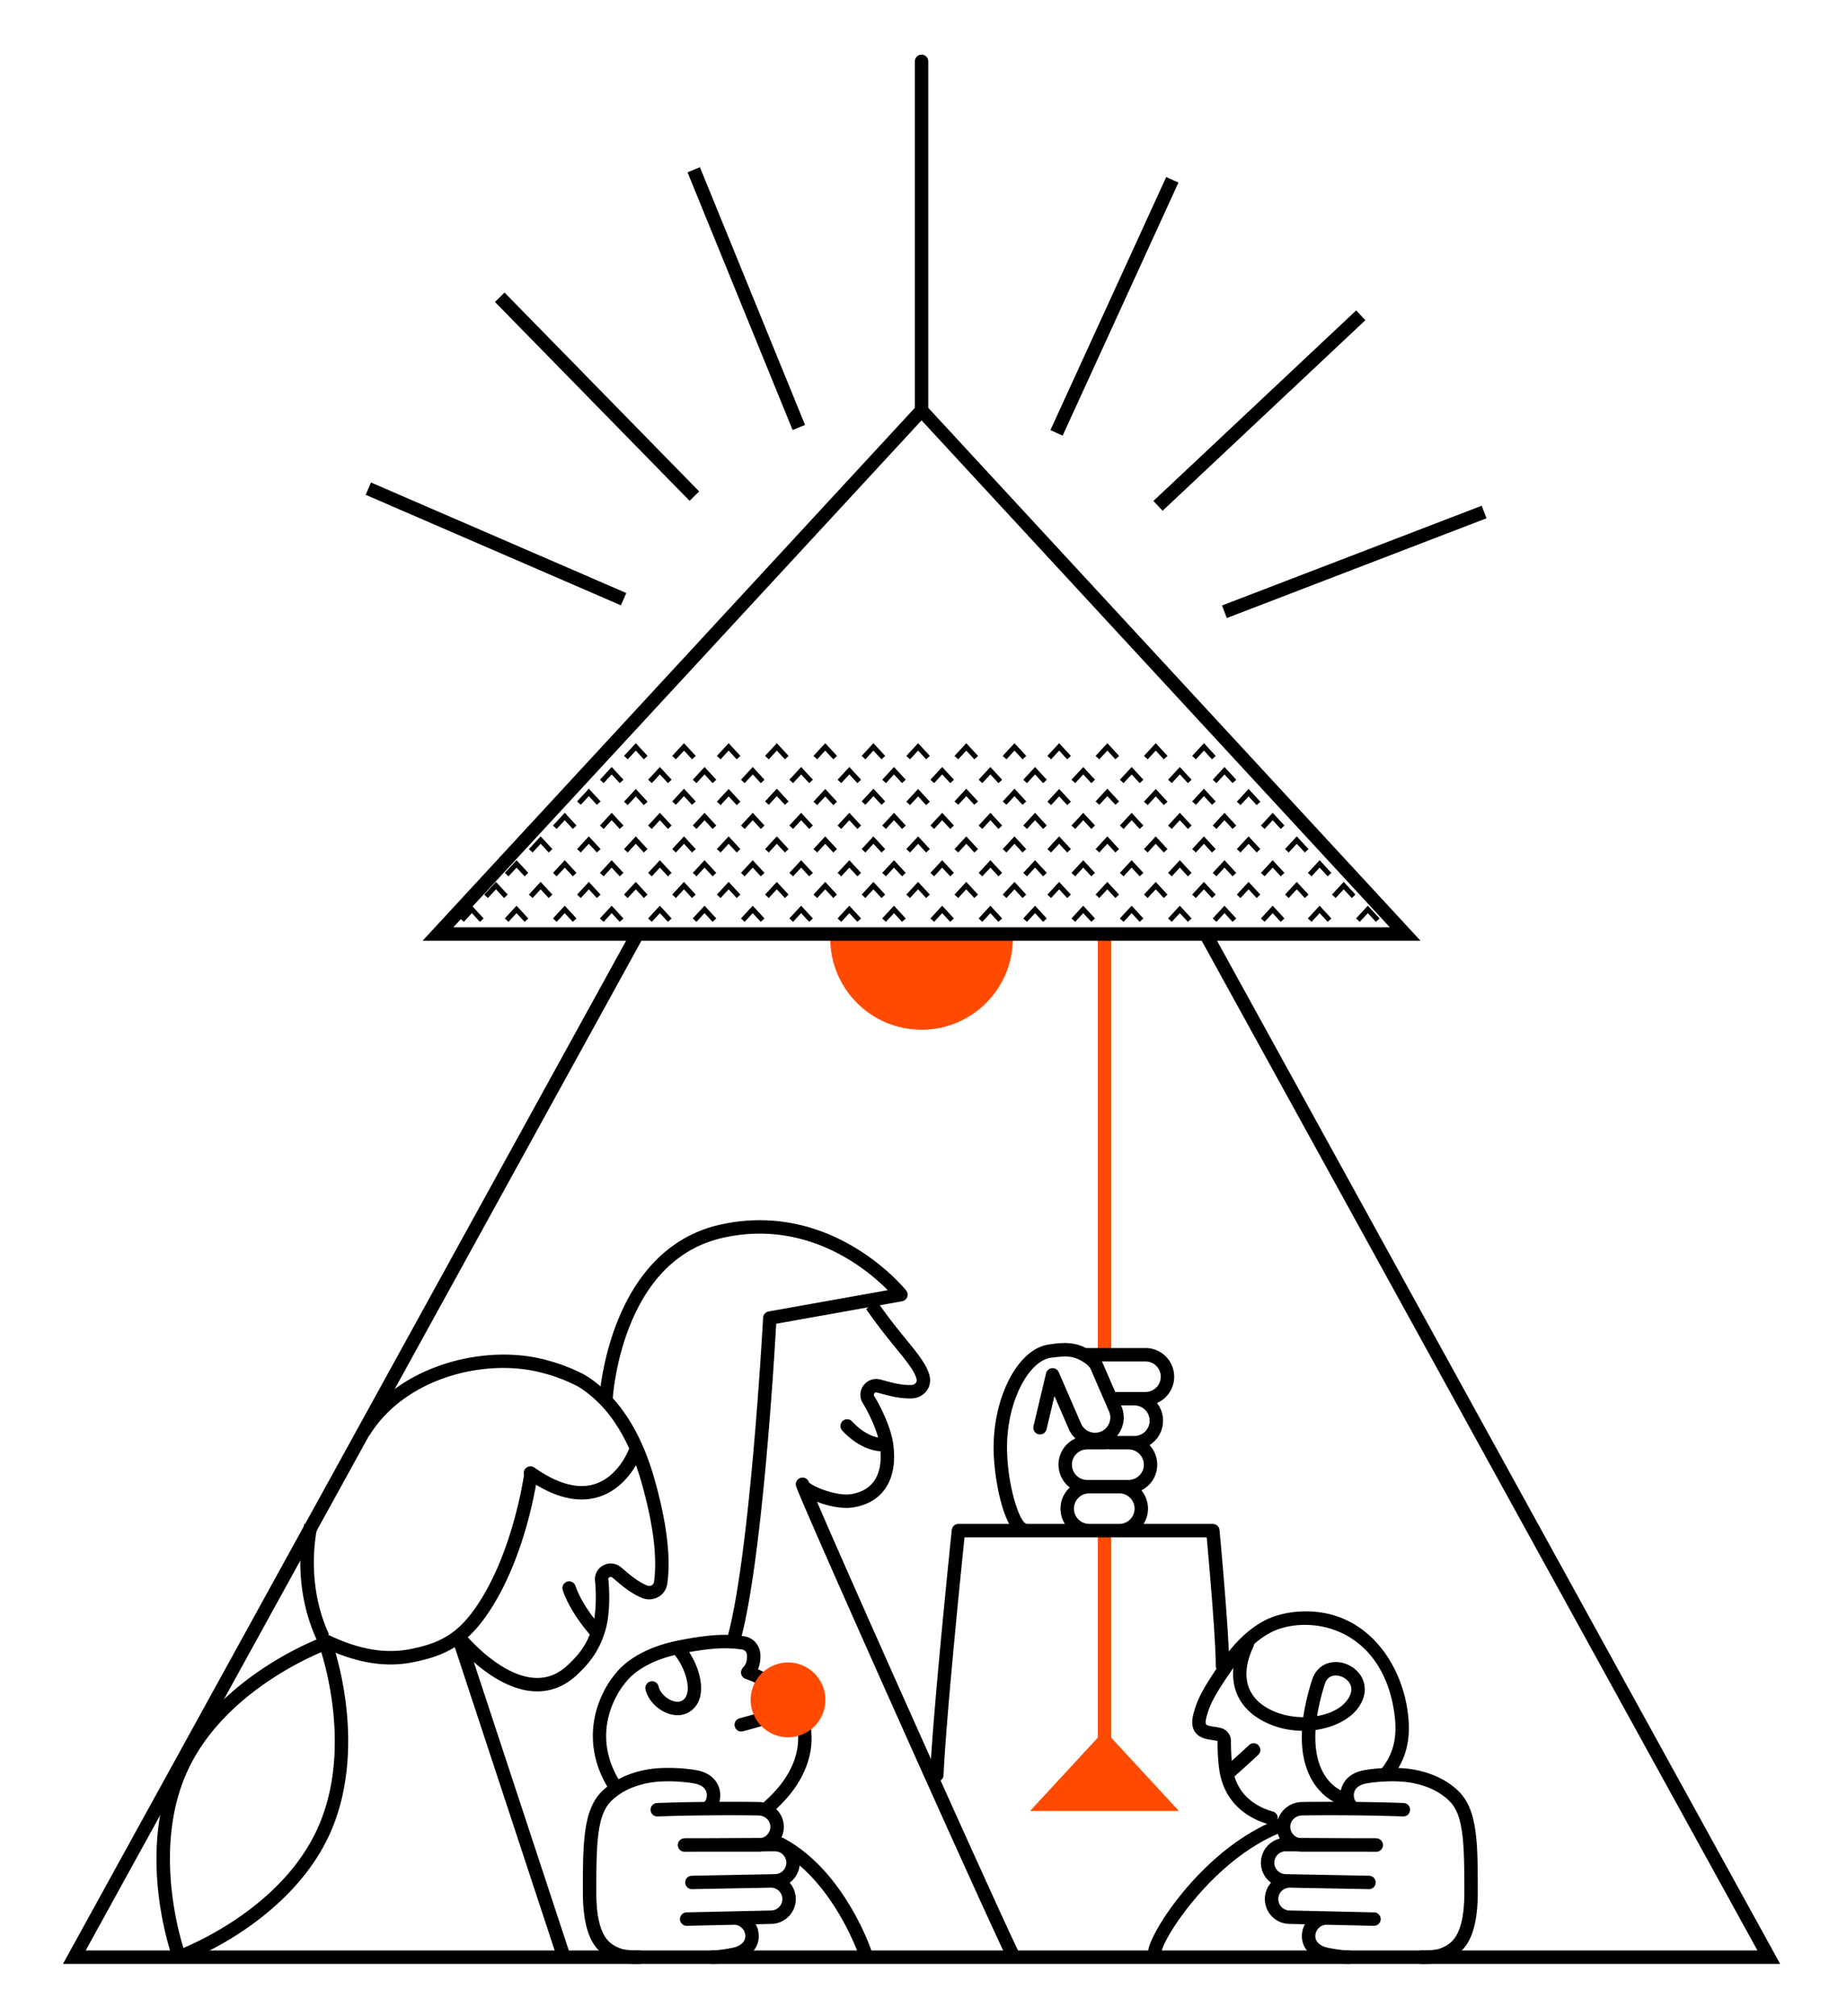 <svg xmlns="http://www.w3.org/2000/svg" width="264" height="288" viewBox="0 0 264 288">
    <g fill="none" fill-rule="evenodd">
        <path fill="#FF4A00" d="M158.828 218.934l-.001 29.278 9.678 10.47h-21.273l9.677-10.47v-29.278h1.919zm0-85.676v59.874h-1.918v-59.874h1.918zm-14.053.78c0 7.21-5.843 13.053-13.052 13.053s-13.052-5.843-13.052-13.052h26.104z"/>
        <path fill="#000" d="M129.526 184.339a.958.958 0 0 1-.585 1.537l-3.179.57c1.422 2.02 2.725 3.618 3.789 4.923 1.613 1.978 2.778 3.407 3.256 4.92.263.83.149 1.656-.32 2.327a2.693 2.693 0 0 1-2.078 1.13c-1.697.075-3.25-.346-4.386-.655-.255-.07-.49-.134-.7-.184a.322.322 0 0 0-.355.136.315.315 0 0 0-.018.367c.784 1.265 2.358 4.309 2.712 6.78.725 5.074-1.434 8.491-5.776 9.142a6.123 6.123 0 0 1-.905.063c-1.35 0-2.895-.37-4.2-.875 2.757 6.43 9.79 22.267 16.289 36.747.675-10.708 2.949-32.494 2.973-32.73a.96.96 0 0 1 .954-.859l7.254.001c-1.358-2.482-2.113-7.032-2.216-10.138-.251-7.568 3.26-14.644 7.667-15.451.875-.16 1.847-.252 2.668-.252.06 0 .12.005.178.016.308.015.581.046.854.088.562.087 1.203.302 1.82.613h8.51c2.26 0 4.1 1.839 4.1 4.1a4.105 4.105 0 0 1-2.462 3.758c.545.694.871 1.571.871 2.522a4.1 4.1 0 0 1-1.937 3.483 4.078 4.078 0 0 1 1.107 2.798 4.104 4.104 0 0 1-2.268 3.668c.59.708.945 1.62.945 2.613 0 .801-.23 1.55-.63 2.182h9.898a.96.96 0 0 1 .955.869c.05.53 1.083 11.587 1.33 17.356 1.648-2.078 3.454-3.608 5.38-4.556 1.15-.565 2.728-.941 3.783-1.064 9.6-1.119 15.206 6.413 16.353 13.878.519 3.38.123 6.035-1.285 8.384.344.013.69.034 1.035.066 1.43.13 5.037.713 7.643 3.318 2.676 2.677 2.676 7.57 2.676 14.344 0 7.295-2.379 8.889-4.61 9.81-.94.39-2.387.441-3.078.441-.192 0-.326-.004-.375-.006a.958.958 0 0 1-.925-.99.953.953 0 0 1 .991-.927c.7.023 2.036-.035 2.655-.29 1.364-.564 3.423-1.415 3.423-8.038 0-6.944-.098-10.97-2.114-12.987-2.163-2.162-5.238-2.653-6.46-2.764-1.92-.177-4.093-.014-5.394.223-.707.128-1.59.463-1.79 1.328-.14.605.116 1.157.255 1.259l.086.06c2.268.026 4.614.075 6.735.155a.959.959 0 1 1-.073 1.917c-4.843-.182-10.872-.202-14.423-.143-.935.016-1.684.715-1.704 1.592-.01.432.151.844.453 1.16.226.236.508.396.817.466l8.323.039h2.577c.056 0 .112.005.165.015l-.045-.002a.959.959 0 0 1-.004 1.918h-.005l-2.701-.013h-8.01a3.638 3.638 0 0 1-.462-.04l-1.704-.008a1.62 1.62 0 0 0-1.683 1.59 1.63 1.63 0 0 0 1.592 1.666l.745.017 11.205.213a.96.96 0 0 1 .942.977c-.01.53-.455.964-.978.94l-9.097-.172a.967.967 0 0 1-.104.006h-.023l-2.005-.046h-.042c-.913-.002-1.648.693-1.669 1.59a1.632 1.632 0 0 0 1.592 1.667l12.136.272a.96.96 0 0 1-.021 1.918h-.081a1.09 1.09 0 0 1-.033.001l-6.634-.15a1.595 1.595 0 0 0-1.161.453 1.618 1.618 0 0 0-.505 1.138c-.021.966.898 1.504 1.766 1.685 1.125.235 2.272.388 2.925.388a.96.96 0 1 1 0 1.918c-.797 0-2.037-.16-3.317-.427-2.04-.427-3.332-1.842-3.292-3.607a3.527 3.527 0 0 1 .433-1.62l-2.26-.051a3.552 3.552 0 0 1-3.466-3.628c.02-.839.33-1.629.88-2.255a3.54 3.54 0 0 1-1.446-2.935 3.555 3.555 0 0 1 2.702-3.367 3.5 3.5 0 0 1-.281-.681c-9.484 4.044-16.336 14.818-16.628 16.87a.96.96 0 0 1-1.495 1.116c-.253-.21-.527-.62-.4-1.382.474-2.836 7.348-13.516 17.003-18.026-2.155-.653-5.603-2.369-6.665-6.762-.378-1.559-.436-3.838-.436-5.058-.184-.072-.456-.112-.745-.154-.806-.118-1.91-.28-2.505-1.202-.43-.667-.481-1.548-.154-2.692.448-1.569.92-2.843 3.257-6.296a.96.96 0 0 1-.107-.441c0-3.86-1-15.105-1.293-18.325h-34.619c-.465 4.51-2.607 25.526-3 33.988a.957.957 0 0 1-.416.746c5.175 11.513 9.775 21.636 11.253 24.67a.96.96 0 0 1-1.725.84c-3.855-7.916-28.943-64.044-30.163-67.48a.96.96 0 1 1 1.809-.642l.016.046.011.01c.88.746 4.047 1.942 5.954 1.659 3.022-.453 4.512-2.618 4.253-6.13-3.073-.191-5.402-2.882-5.51-3.008a.96.96 0 0 1 1.46-1.246c.02.023 1.66 1.918 3.712 2.286-.499-1.797-1.52-3.82-2.197-4.915a2.242 2.242 0 0 1 .093-2.501 2.256 2.256 0 0 1 2.357-.88c.227.055.48.124.758.2 1.07.291 2.41.658 3.795.59a.772.772 0 0 0 .592-.312c.123-.177.144-.395.064-.65-.368-1.163-1.436-2.474-2.914-4.286-1.182-1.45-2.65-3.252-4.266-5.6l.367-.253-13.218 2.36c-.288 5.085-1.967 32.912-4.937 44.591l.258.032c1.471.184 2.468 1.394 2.425 2.943-.023.796-.164 1.353-.362 1.79.372.159.767.345 1.073.528a.959.959 0 1 1-.987 1.645c-.502-.301-1.515-.687-1.863-.81a.96.96 0 0 1-.42-1.513c.42-.515.614-.749.64-1.694.023-.802-.513-.956-.744-.985-1.435-.179-3.195-.4-7.526.375 1.592 2.428 2.508 6.012.754 7.942a3.222 3.222 0 0 1-2.428 1.066c-.323 0-.656-.043-.993-.132-1.697-.442-3.197-1.93-3.569-3.534a.959.959 0 1 1 1.87-.433c.212.92 1.171 1.847 2.183 2.112.634.163 1.145.04 1.517-.37 1.083-1.19.136-4.348-1.397-6.233-2.446.596-4.44 1.53-5.936 2.785-.801.673-1.639 1.784-2.078 2.533-2.38 4.053-2.379 8.433-.018 12.422 2.08-1.122 4.204-1.445 5.223-1.537 2.244-.202 4.587.004 5.912.246 2.611.475 3.208 2.2 3.344 2.92a3.614 3.614 0 0 1-.066 1.6c2.135-.01 4.103 0 5.62.026.235.004.465.029.687.073l-.326.29a25.259 25.259 0 0 0 1.883-1.81c1.046-1.111 2.867-3.412 3.3-6.334.314-2.114.019-6.025-3.08-7.27a.96.96 0 0 1 .716-1.781c4.207 1.691 4.658 6.662 4.262 9.333-.51 3.44-2.6 6.093-3.801 7.367-.376.399-.757.782-1.14 1.146a3.478 3.478 0 0 1 1.09 2.452 3.525 3.525 0 0 1-.341 1.599c.1.014.199.046.294.096 8.548 4.532 12.372 15.5 12.53 15.966a.959.959 0 0 1-1.816.62c-.03-.09-2.733-7.824-8.41-12.685a3.52 3.52 0 0 1-.963 2.06c-.143.15-.297.286-.46.407.53.603.858 1.39.878 2.254a3.523 3.523 0 0 1-.984 2.53 3.523 3.523 0 0 1-2.481 1.098l-2.261.051c.27.492.42 1.044.434 1.62.04 1.765-1.253 3.18-3.293 3.607-1.28.267-2.52.427-3.317.427a.96.96 0 0 1 0-1.918c.653 0 1.8-.153 2.925-.388.868-.181 1.787-.72 1.766-1.685a1.618 1.618 0 0 0-.505-1.138 1.597 1.597 0 0 0-1.16-.453l-6.634.15h-.022l-.034-.002-.036.001h-.022a.96.96 0 0 1-.021-1.918l12.136-.272a1.62 1.62 0 0 0 1.138-.506c.302-.316.463-.728.453-1.16a1.63 1.63 0 0 0-1.628-1.592l-.006-.001h-.023l-.009.001h-.064l-1.986.047h-.023l-.104-.006-9.097.173h-.019a.96.96 0 0 1-.017-1.918l11.19-.212.76-.018c.432-.01.837-.189 1.139-.505.302-.316.463-.728.453-1.16a1.63 1.63 0 0 0-1.628-1.592h-.038l-1.701.01c-.15.022-.304.036-.46.04l-8.03-.001-2.703.013h-.004a.959.959 0 0 1-.05-1.916.966.966 0 0 1 .165-.015h2.58l8.33-.04c.299-.07.581-.23.807-.465.302-.316.463-.728.453-1.16-.02-.877-.768-1.576-1.704-1.592-3.55-.058-9.58-.038-14.423.143a.952.952 0 0 1-.995-.922.959.959 0 0 1 .923-.995c2.12-.08 4.466-.129 6.734-.154a.813.813 0 0 1 .09-.063c.135-.1.39-.652.25-1.257-.199-.865-1.082-1.2-1.789-1.328-1.302-.237-3.473-.4-5.394-.223-1.222.11-4.297.602-6.46 2.764-2.016 2.016-2.114 6.043-2.114 12.987 0 6.623 2.06 7.474 3.423 8.038.696.287 2.186.306 2.654.29a.957.957 0 0 1 .992.926.958.958 0 0 1-.925.991c-.05.002-.183.006-.375.006-.691 0-2.137-.05-3.08-.44-2.23-.922-4.607-2.516-4.607-9.811v-.912c.005-6.302.121-10.877 2.676-13.432.262-.263.535-.505.815-.728-2.738-4.582-2.762-9.8-.032-14.447.536-.915 1.518-2.207 2.5-3.03 1.94-1.628 4.552-2.775 7.768-3.41 3.35-.663 5.41-.825 7.026-.783l-.094.343c3.27-11.89 5.081-45.31 5.1-45.647a.959.959 0 0 1 .789-.894l17.03-3.04-.237-.237c-3.143-3.097-11.525-9.807-23.17-7.28-6.154 1.336-10.699 5.616-13.509 12.72-1.833 4.63-2.296 9.028-2.392 10.224.027.027.05.054.075.08 2.563 2.864 4.544 6.724 5.891 11.476 1.727 6.092 2.346 11.093 1.843 14.862-.115.862-.57 1.561-1.28 1.97a2.698 2.698 0 0 1-2.361.139c-1.566-.652-2.795-1.696-3.691-2.458-.202-.172-.387-.33-.555-.463a.328.328 0 0 0-.38-.03.316.316 0 0 0-.171.327c.195 1.679.243 5.003-.426 7.278-.926 3.155-2.531 4.881-3.963 6.252-1.696 1.624-3.638 2.446-5.775 2.446a8.66 8.66 0 0 1-.556-.018c-3.303-.215-6.391-2.314-8.511-4.172l13.6 41.265a.96.96 0 0 1-1.824.6L65.002 235.28c-1.8 1.127-3.754 1.723-5.999 2.165-1.043.206-2.103.31-3.18.31-2.501 0-5.105-.555-7.865-1.676a48.265 48.265 0 0 1 1.5 7.464c.583 4.885.633 12.092-2.444 18.689-3.078 6.598-8.631 11.19-12.75 13.882a48.112 48.112 0 0 1-5.815 3.248c-1.89.885-2.532 1.112-2.873 1.112-.144 0-.234-.041-.342-.089l-.016-.008-.066-.032c-.32-.161-.512-.4-1.229-3.093a47.974 47.974 0 0 1-1.248-6.544c-.582-4.882-.63-12.086 2.45-18.686 3.078-6.6 8.628-11.193 12.742-13.884a47.856 47.856 0 0 1 7.383-3.954l.024.055c-3.818-8.29-1.855-16.245-1.77-16.58l1.86.473c-.02.076-1.871 7.652 1.653 15.304l-.136.062.426.204c4.142 1.937 7.853 2.545 11.325 1.862 3.685-.727 6.328-1.835 8.932-5.348 5.25-7.082 7.062-17.742 7.337-19.54a.959.959 0 0 1 1.473-1.05c3.287 2.324 6.185 3.12 8.614 2.37 3.409-1.056 4.865-4.891 4.88-4.93a.962.962 0 0 1 .07-.148c-1.035-2.284-2.276-4.237-3.709-5.837-1.206-1.348-2.91-2.717-4.05-3.254-1.095-.517-2.558-1.207-5.048-1.82-7.996-1.973-19.273.862-24.31 9.014l-1.632-1.01c5.496-8.895 17.74-12.001 26.401-9.867 2.676.66 4.303 1.426 5.38 1.935.934.44 1.954 1.17 2.875 1.958.72-5.342 3.917-20.245 17.233-23.136 16.072-3.488 26.346 9.308 26.448 9.437zm-83.605 51.667c-3.156 1.329-14.305 6.64-19.058 16.828-4.751 10.186-1.656 22.144-.647 25.416 3.174-1.334 14.3-6.627 19.059-16.828 4.759-10.202 1.663-22.128.646-25.416zm130.376 2.232l.042-.06c-3.002 4.288-3.426 5.456-3.87 7.007-.235.824-.107 1.081-.079 1.124.124.192.729.28 1.17.346.354.051.718.104 1.06.213a1.916 1.916 0 0 1 1.326 1.838c0 .58.016 1.71.115 2.822.736-.66 1.712-1.543 2.47-2.256a.959.959 0 1 1 1.315 1.397 183.132 183.132 0 0 1-3.398 3.084c1.008 3.312 3.84 4.557 5.484 5.009a.96.96 0 0 1 .683 1.131l.063-.026c.463-1.415 1.81-2.436 3.418-2.463 1.258-.022 2.825-.033 4.54-.03-.904-.493-2.234-1.476-3.226-3.308-1.008-1.862-1.445-4.146-1.312-6.83-2.026-.027-4.137-.535-6.029-1.658-2.783-1.652-4.08-4.265-3.772-7.34zm8.728-6.049c-.862.1-2.217.42-3.156.88a11.976 11.976 0 0 0-2.616 1.782.934.934 0 0 1-.09.36c-1.818 3.82-1.148 6.915 1.886 8.717 1.527.907 3.41 1.347 5.237 1.36.228-1.644.645-3.417 1.248-5.314.462-1.456 1.547-2.38 2.974-2.538 1.591-.176 3.27.67 4.074 2.056.787 1.355.624 2.98-.449 4.46-1.183 1.63-3.47 2.797-6.095 3.164-.145 2.393.198 4.413 1.03 5.981.831 1.569 1.947 2.324 2.59 2.651l-.007.03c.136-.72.733-2.445 3.344-2.92.645-.118 1.531-.228 2.53-.286l-.11.141c1.834-2.267 2.386-4.737 1.846-8.26-1.451-9.443-8.192-12.96-14.236-12.264zm-73.437 12.58a.96.96 0 0 1-.65 1.19c-.031.009-3.071.901-4.737 1.345a.954.954 0 0 1-1.174-.679.96.96 0 0 1 .68-1.175c1.643-.438 4.66-1.323 4.69-1.332a.96.96 0 0 1 1.19.65zm79.338-5.437c-.07 0-.14.004-.209.012-.666.073-1.122.48-1.355 1.21-.516 1.624-.884 3.153-1.106 4.576 1.843-.316 3.45-1.1 4.324-2.305.625-.861.743-1.68.343-2.37-.387-.665-1.217-1.123-1.997-1.123zM90.902 209.295l-.067.112c-.9 1.498-2.576 3.579-5.263 4.417a8.148 8.148 0 0 1-2.44.367c-2.02 0-4.2-.705-6.516-2.11-.618 3.498-2.624 12.686-7.51 19.278a17.09 17.09 0 0 1-2.241 2.508c1.36 1.504 5.365 5.534 9.499 5.8 1.826.12 3.418-.504 4.875-1.9 1.117-1.069 2.26-2.28 3.063-4.287-3.105-3.633-3.856-6.302-3.887-6.417a.96.96 0 0 1 1.85-.508c.013.042.572 1.94 2.673 4.666.311-1.88.25-4.17.111-5.377a2.242 2.242 0 0 1 1.146-2.224 2.255 2.255 0 0 1 2.508.207c.182.145.382.315.6.501.846.718 1.897 1.612 3.185 2.148a.77.77 0 0 0 .669-.031c.186-.107.299-.296.334-.56.468-3.507-.133-8.246-1.787-14.085a37.804 37.804 0 0 0-.802-2.505zm67.727 4.02h-.552a.98.98 0 0 1-.016.001h-2.404l-.129.005a2.184 2.184 0 0 0-2.026 2.176c0 1.203.979 2.181 2.182 2.181h4.304a2.184 2.184 0 0 0 2.182-2.18 2.184 2.184 0 0 0-2.155-2.182h-1.37l-.016-.001zm-7.912-19.427a.965.965 0 0 1-.15.008c-.178.022-.351.05-.52.081-3.07.563-6.328 6.456-6.095 13.5.175 5.257 1.786 9.691 2.592 10.095.06.03.116.065.167.105l5.503.002a4.09 4.09 0 0 1 .701-5.202 4.089 4.089 0 0 1-1.62-3.26c0-1.666.997-3.101 2.426-3.743-.4-.371-.731-.83-.963-1.363l-2.04-4.698-1.135 4.78a.96.96 0 0 1-1.867-.444l1.802-7.584a.96.96 0 0 1 1.813-.16l3.187 7.342a2.183 2.183 0 0 0 2.87 1.131 2.16 2.16 0 0 0 1.156-1.2 2.16 2.16 0 0 0-.025-1.668l-2.642-6.087c-.29-.59-1.636-1.51-2.768-1.685-.493-.076-1.048-.13-2.392.05zm7.636 13.102l-.072.02a.962.962 0 0 1-.22.025h-2.666a2.184 2.184 0 0 0-2.181 2.181c0 1.203.978 2.182 2.18 2.182h5.918a2.184 2.184 0 0 0 2.181-2.182 2.184 2.184 0 0 0-2.18-2.18h-2.667a.959.959 0 0 1-.293-.046zm3.788-6.236h-1.902l.04.091a4.071 4.071 0 0 1 .05 3.136c-.165.42-.393.802-.673 1.137h2.485a2.184 2.184 0 0 0 2.182-2.183 2.184 2.184 0 0 0-2.182-2.181zm1.59-6.28l-6.248-.002c.05.082.095.164.136.247l1.787 4.116h4.325a2.184 2.184 0 0 0 2.182-2.18 2.184 2.184 0 0 0-2.182-2.182z"/>
        <path fill="#FF4A00" d="M112.638 237.474a5.349 5.349 0 0 1 5.343 5.343 5.35 5.35 0 0 1-5.343 5.343 5.35 5.35 0 0 1-5.343-5.343 5.349 5.349 0 0 1 5.343-5.343z"/>
        <path fill="#000" d="M131.723 7.8c.53 0 .96.43.96.96v49.496l70.357 76.121h-29.087l80.493 146.153H9l80.493-146.153H60.406l70.357-76.122V8.759c0-.53.43-.96.96-.96zm40.04 126.577h-80.08L12.247 278.612H251.2l-79.437-144.235zm-40.04-74.332l-66.93 72.413h133.86l-66.93-72.413zm80.062 12.198l.688 1.79-37.118 14.25-.688-1.792 37.118-14.248zM53.026 68.918l36.49 15.79-.762 1.76-36.49-15.79.762-1.76zm140.82-24.578l1.314 1.399-28.983 27.217-1.314-1.399 28.983-27.217zM72.118 41.79l27.818 28.407-1.37 1.343-27.819-28.407 1.371-1.343zm94.576-16.506l1.745.799-16.551 36.15-1.745-.798 16.551-36.15zm-66.65-1.396L115.069 60.7l-1.777.725-15.023-36.813 1.777-.724z"/>
        <path fill="#000" d="M64.003 132.74l1.403 1.52h-.98l-.423-.458-.424.457h-.98l1.404-1.518zm6.888 0l1.404 1.52h-.98l-.424-.458-.424.457h-.98l1.404-1.518zm6.384 0l1.404 1.52h-.981l-.423-.458-.424.457h-.98l1.404-1.518zm6.888 0l1.403 1.52h-.98l-.423-.458-.424.457h-.98l1.404-1.518zm6.71 0l1.404 1.52h-.981l-.423-.458-.424.457h-.98l1.404-1.518zm6.889 0l1.402 1.52h-.98l-.422-.458-.424.457h-.98l1.404-1.518zm6.382 0l1.404 1.52h-.98l-.424-.458-.423.457h-.98l1.403-1.518zm6.889 0l1.404 1.52h-.98l-.424-.458-.424.457h-.98l1.404-1.518zm6.918 0l1.404 1.52h-.98l-.424-.458-.423.457h-.98l1.403-1.518zm6.888 0l1.404 1.52h-.98l-.424-.458-.423.457h-.98l1.403-1.518zm6.384 0l1.404 1.52h-.98l-.424-.458-.423.457h-.98l1.403-1.518zm6.888 0l1.404 1.52h-.98l-.424-.458-.424.457h-.98l1.404-1.518zm6.891 0l1.404 1.52h-.98l-.424-.458-.423.457h-.98l1.403-1.518zm6.383 0l1.404 1.52h-.98l-.424-.458-.423.457h-.98l1.403-1.518zm6.889 0l1.404 1.52h-.98l-.424-.458-.424.457h-.98l1.404-1.518zm6.917 0l1.404 1.52h-.98l-.424-.458-.423.457h-.98l1.403-1.518zm6.89 0l1.403 1.52h-.98l-.423-.458-.424.457h-.98l1.404-1.518zm6.382 0l1.404 1.52h-.98l-.424-.458-.423.457h-.98l1.403-1.518zm6.889 0l1.404 1.52h-.98l-.424-.458-.424.457h-.98l1.404-1.518zm6.71 0l1.404 1.52h-.98l-.424-.458-.424.457h-.98l1.404-1.518zm6.889 0l1.404 1.52h-.981l-.423-.458-.424.457h-.98l1.404-1.518zm-71.172-3.365l1.68 1.818-.529.488-1.151-1.246-1.153 1.246-.528-.488 1.68-1.818zm6.888 0l1.68 1.818-.529.488-1.151-1.246-1.152 1.246-.529-.488 1.68-1.818zm6.89 0l1.681 1.818-.528.488-1.152-1.246-1.153 1.246-.528-.488 1.68-1.818zm-60.838 0l1.68 1.818-.528.488-1.152-1.246-1.152 1.246-.528-.488 1.68-1.818zm67.222 0l1.68 1.818-.527.488-1.153-1.246-1.152 1.246-.528-.488 1.68-1.818zm6.889 0l1.68 1.818-.529.488-1.151-1.246-1.152 1.246-.529-.488 1.68-1.818zm-67.401 0l1.68 1.818-.528.488-1.152-1.246-1.152 1.246-.528-.488 1.68-1.818zm20.16 0l1.68 1.818-.528.488-1.152-1.246-1.152 1.246-.528-.488 1.68-1.818zm54.16 0l1.678 1.818-.528.488-1.15-1.245-1.153 1.245-.528-.488 1.68-1.818zm6.887 0l1.68 1.818-.528.488-1.152-1.246-1.152 1.246-.528-.488 1.68-1.818zm-101.189 0l1.68 1.818-.528.488-1.152-1.246-1.152 1.246-.528-.488 1.68-1.818zm26.87 0l1.68 1.818-.528.488-1.152-1.246-1.153 1.246-.528-.488 1.681-1.818zm80.702 0l1.681 1.818-.529.488-1.152-1.246-1.152 1.246-.528-.488 1.68-1.818zm6.889 0l1.68 1.818-.528.488-1.152-1.246-1.152 1.246-.529-.488 1.68-1.818zm-108.078 0l1.68 1.818-.528.488-1.152-1.246-1.152 1.246-.528-.488 1.68-1.818zm26.87 0l1.68 1.818-.528.488-1.152-1.246-1.152 1.246-.528-.488 1.68-1.818zm87.918 0l1.68 1.818-.528.488-1.152-1.246-1.152 1.246-.528-.488 1.68-1.818zm6.889 0l1.68 1.818-.53.488-1.15-1.246-1.153 1.246-.528-.488 1.68-1.818zm-81 0l1.68 1.818-.53.488-1.15-1.246-1.152 1.246-.529-.488 1.681-1.818zm6.888 0l1.68 1.818-.528.488-1.152-1.246-1.152 1.246-.529-.488 1.68-1.818zm-37.232-3.403l1.68 1.817-.529.489-1.151-1.245-1.152 1.245-.529-.489 1.68-1.817zm-6.888 0l1.68 1.817-.529.489-1.151-1.245-1.153 1.245-.528-.489 1.68-1.817zm87.916 0l1.681 1.817-.528.489-1.153-1.245-1.152 1.245-.528-.489 1.68-1.817zm-33.968 0l1.68 1.817-.528.489-1.152-1.245-1.152 1.245-.528-.489 1.68-1.817zm-33.461 0l1.68 1.817-.529.489-1.151-1.245-1.153 1.245-.528-.489 1.68-1.817zm13.27 0l1.681 1.817-.528.489-1.152-1.245-1.152 1.245-.529-.489 1.68-1.817zm13.807 0l1.68 1.817-.528.489-1.152-1.245-1.152 1.245-.528-.489 1.68-1.817zm53.624 0l1.68 1.817-.527.489-1.153-1.245-1.151 1.245-.529-.489 1.68-1.817zm-40.352 0l1.68 1.817-.528.489-1.152-1.245-1.153 1.245-.528-.489 1.681-1.817zm-67.22 0l1.68 1.817-.528.489-1.152-1.245-1.152 1.245-.529-.489 1.68-1.817zm74.111 0l1.68 1.817-.528.489-1.152-1.245-1.152 1.245-.528-.489 1.68-1.817zm13.272 0l1.68 1.817-.528.489-1.152-1.245-1.152 1.245-.53-.489 1.682-1.817zm13.807 0l1.68 1.817-.529.489-1.151-1.245-1.153 1.245-.528-.489 1.68-1.817zm13.27 0l1.681 1.817-.528.489-1.152-1.245-1.152 1.245-.529-.489 1.68-1.817zm-94.478 0l1.68 1.817-.529.489-1.151-1.245-1.152 1.245-.529-.489 1.68-1.817zm60.512 0l1.68 1.817-.528.489-1.152-1.245-1.151 1.245-.529-.489 1.68-1.817zm40.677 0l1.68 1.817-.528.489-1.152-1.245-1.152 1.245-.528-.489 1.68-1.817zm-87.918 0l1.681 1.817-.529.489-1.152-1.245-1.151 1.245-.529-.489 1.68-1.817zm13.807 0l1.68 1.817-.528.489-1.152-1.245-1.152 1.245-.528-.489 1.68-1.817zm3.444-3.099l1.68 1.817-.528.489-1.152-1.245-1.152 1.245-.529-.489 1.68-1.817zm-13.806 0l1.68 1.817-.528.489-1.152-1.245-1.152 1.245-.528-.489 1.68-1.817zm-13.272 0l1.68 1.817-.528.489-1.152-1.245-1.153 1.245-.528-.489 1.681-1.817zm-6.888 0l1.68 1.817-.528.489-1.152-1.245-1.152 1.245-.528-.489 1.68-1.817zm54.129 0l1.68 1.817-.528.489-1.152-1.245-1.153 1.245-.528-.489 1.68-1.817zm6.383 0l1.68 1.817-.527.489-1.153-1.245-1.152 1.245-.528-.489 1.68-1.817zm6.889 0l1.68 1.817-.529.489-1.151-1.245-1.152 1.245-.529-.489 1.68-1.817zm-40.323 0l1.68 1.817-.529.489-1.15-1.245-1.153 1.245-.529-.489 1.681-1.817zm-33.788 0l1.68 1.817-.528.489-1.152-1.245-1.152 1.245-.528-.489 1.68-1.817zm-6.889 0l1.68 1.817-.528.489-1.152-1.245-1.152 1.245-.528-.489 1.68-1.817zm60.837 0l1.68 1.817-.529.489-1.151-1.245-1.152 1.245-.529-.489 1.68-1.817zm-33.967 0l1.68 1.817-.528.489-1.152-1.245-1.152 1.245-.528-.489 1.68-1.817zm27.079 0l1.68 1.817-.529.489-1.151-1.245-1.153 1.245-.528-.489 1.68-1.817zm33.97 0l1.678 1.817-.528.489-1.15-1.245-1.153 1.245-.528-.489 1.68-1.817zm6.887 0l1.68 1.817-.528.489-1.152-1.245-1.152 1.245-.528-.489 1.68-1.817zm6.383 0l1.681 1.817-.529.489-1.152-1.245-1.152 1.245-.528-.489 1.68-1.817zm6.889 0l1.68 1.817-.528.489-1.152-1.245-1.152 1.245-.529-.489 1.68-1.817zm6.71 0l1.68 1.817-.528.489-1.152-1.245-1.152 1.245-.528-.489 1.68-1.817zm-70.667-3.403l1.68 1.817-.528.488-1.152-1.245-1.152 1.245-.528-.488 1.68-1.817zm-13.807 0l1.681 1.817-.529.488-1.152-1.245-1.151 1.245-.529-.488 1.68-1.817zm27.079 0l1.68 1.817-.528.488-1.152-1.245-1.152 1.245-.528-.488 1.68-1.817zm6.888 0l1.68 1.817-.528.488-1.152-1.245-1.153 1.245-.528-.488 1.681-1.817zm-53.948 0l1.68 1.817-.529.488-1.151-1.245-1.152 1.245-.529-.488 1.68-1.817zm-6.888 0l1.68 1.817-.529.488-1.151-1.245-1.153 1.245-.528-.488 1.68-1.817zm67.727 0l1.68 1.817-.528.488-1.152-1.245-1.152 1.245-.528-.488 1.68-1.817zm6.383 0l1.68 1.817-.528.488-1.152-1.245-1.151 1.245-.529-.488 1.68-1.817zm-60.512 0l1.68 1.817-.529.488-1.151-1.245-1.152 1.245-.529-.488 1.68-1.817zm67.4 0l1.682 1.817-.53.488-1.151-1.245-1.152 1.245-.53-.488 1.682-1.817zm-47.24 0l1.68 1.817-.528.488-1.152-1.245-1.152 1.245-.529-.488 1.68-1.817zm54.158 0l1.681 1.817-.528.488-1.153-1.245-1.152 1.245-.528-.488 1.68-1.817zm-40.352 0l1.68 1.817-.528.488-1.152-1.245-1.152 1.245-.528-.488 1.68-1.817zm-27.077 0l1.68 1.817-.529.488-1.151-1.245-1.153 1.245-.528-.488 1.68-1.817zm74.319 0l1.68 1.817-.529.488-1.151-1.245-1.153 1.245-.528-.488 1.68-1.817zm6.382 0l1.68 1.817-.527.488-1.153-1.245-1.151 1.245-.529-.488 1.68-1.817zm6.889 0l1.68 1.817-.528.488-1.152-1.245-1.152 1.245-.529-.488 1.68-1.817zm-50.685-3.367l1.68 1.818-.529.488-1.151-1.246-1.152 1.246-.529-.488 1.68-1.818zm-53.948 0l1.68 1.818-.528.488-1.152-1.246-1.152 1.246-.529-.488 1.68-1.818zm19.981 0l1.68 1.818-.528.488-1.152-1.246-1.152 1.246-.528-.488 1.68-1.818zm13.807 0l1.68 1.818-.53.488-1.15-1.246-1.152 1.246-.529-.488 1.681-1.818zm-6.918 0l1.68 1.818-.528.488-1.152-1.246-1.152 1.246-.528-.488 1.68-1.818zm20.19 0l1.68 1.818-.529.488-1.151-1.246-1.153 1.246-.528-.488 1.68-1.818zm-40.35 0l1.68 1.818-.529.488-1.151-1.246-1.152 1.246-.528-.488 1.68-1.818zm6.888 0l1.68 1.818-.528.488-1.152-1.246-1.153 1.246-.528-.488 1.681-1.818zm47.24 0l1.681 1.818-.528.488-1.152-1.246-1.153 1.246-.528-.488 1.68-1.818zm-20.162 0l1.68 1.818-.528.488-1.152-1.246-1.152 1.246-.529-.488 1.68-1.818zm26.546 0l1.68 1.818-.527.488-1.153-1.246-1.152 1.246-.528-.488 1.68-1.818zm6.889 0l1.68 1.818-.529.488-1.151-1.246-1.152 1.246-.529-.488 1.68-1.818zm6.918 0l1.68 1.818-.529.488-1.15-1.246-1.153 1.246-.528-.488 1.68-1.818zm6.888 0l1.68 1.818-.528.488-1.152-1.246-1.152 1.246-.528-.488 1.68-1.818zm6.383 0l1.681 1.818-.529.488-1.152-1.246-1.152 1.246-.528-.488 1.68-1.818zm6.889 0l1.68 1.818-.528.488-1.152-1.246-1.152 1.246-.529-.488 1.68-1.818zm-3.445-3.403l1.68 1.818-.527.488-1.153-1.246-1.151 1.246-.529-.488 1.68-1.818zm-87.59 0l1.68 1.818-.529.488-1.151-1.246-1.152 1.246-.529-.488 1.68-1.818zm27.078 0l1.68 1.818-.528.488-1.152-1.246-1.152 1.246-.528-.488 1.68-1.818zm13.272 0l1.68 1.818-.529.488-1.151-1.246-1.152 1.246-.529-.488 1.68-1.818zm20.162 0l1.68 1.818-.528.488-1.152-1.246-1.151 1.246-.529-.488 1.68-1.818zm13.806 0l1.681 1.818-.528.488-1.153-1.246-1.152 1.246-.528-.488 1.68-1.818zm-61.047 0l1.681 1.818-.529.488-1.152-1.246-1.15 1.246-.53-.488 1.68-1.818zm-6.382-.04l1.68 1.818-.53.489-1.15-1.246-1.153 1.246-.528-.489 1.68-1.818zm-13.6 0l1.681 1.818-.529.489-1.151-1.246-1.152 1.246-.529-.489 1.68-1.818zm40.677 0l1.68 1.818-.528.489-1.152-1.246-1.152 1.246-.528-.489 1.68-1.818zm13.272 0l1.68 1.818-.528.489-1.152-1.247-1.153 1.247-.528-.489 1.681-1.818zm-27.078 0l1.68 1.818-.528.489-1.152-1.247-1.152 1.247-.529-.489 1.68-1.818zm33.97 0l1.68 1.818-.53.489-1.15-1.246-1.153 1.246-.528-.489 1.68-1.818zm13.27 0l1.682 1.818-.53.489-1.151-1.247-1.152 1.247-.53-.489 1.682-1.818zm13.808 0l1.68 1.818-.529.489-1.151-1.246-1.153 1.246-.528-.489 1.68-1.818zm-57.574-3.099l1.68 1.818-.53.489-1.15-1.246-1.152 1.246-.529-.489 1.681-1.818zm6.888 0l1.68 1.818-.528.489-1.152-1.247-1.152 1.247-.529-.489 1.68-1.817zm-20.695 0l1.68 1.818-.528.489-1.152-1.247-1.152 1.247-.528-.489 1.68-1.817zm6.89 0l1.68 1.818-.53.489-1.15-1.247-1.153 1.247-.528-.489 1.68-1.817zm-13.273 0l1.68 1.818-.528.489-1.152-1.247-1.153 1.247-.528-.489 1.681-1.817zm33.462 0l1.68 1.818-.529.489-1.151-1.247-1.153 1.247-.528-.489 1.68-1.817zm6.888 0l1.68 1.818-.529.489-1.151-1.247-1.152 1.247-.529-.489 1.68-1.817zm-47.238 0l1.68 1.818-.529.489-1.151-1.246-1.152 1.246-.528-.489 1.68-1.818zm54.129 0l1.68 1.818-.528.489-1.152-1.247-1.153 1.247-.528-.489 1.68-1.817zm6.383 0l1.68 1.818-.527.489-1.153-1.247-1.152 1.247-.528-.489 1.68-1.817zm6.889 0l1.68 1.818-.529.489-1.151-1.246-1.152 1.246-.529-.489 1.68-1.818zm6.918 0l1.68 1.818-.529.489-1.15-1.246-1.153 1.246-.528-.489 1.68-1.818zm6.888 0l1.68 1.818-.528.489-1.152-1.247-1.152 1.247-.528-.489 1.68-1.817zm6.383 0l1.681 1.818-.529.489-1.152-1.247-1.152 1.247-.528-.489 1.68-1.817zm-84.146-3.402l1.68 1.817-.529.488-1.151-1.245-1.152 1.245-.529-.488 1.68-1.817zm6.889 0l1.68 1.817-.529.488-1.151-1.245-1.153 1.245-.528-.488 1.68-1.817zm6.382 0l1.681 1.817-.529.488-1.152-1.245-1.151 1.245-.529-.488 1.68-1.817zm6.889 0l1.68 1.817-.528.488-1.152-1.245-1.152 1.245-.529-.488 1.68-1.817zm6.918 0l1.68 1.817-.528.488-1.152-1.245-1.152 1.245-.528-.488 1.68-1.817zm6.888 0l1.68 1.817-.528.488-1.152-1.245-1.152 1.245-.528-.488 1.68-1.817zm6.384 0l1.68 1.817-.528.488-1.152-1.245-1.152 1.245-.528-.488 1.68-1.817zm6.888 0l1.68 1.817-.528.488-1.152-1.245-1.153 1.245-.528-.488 1.681-1.817zm6.891 0l1.68 1.817-.528.488-1.152-1.245-1.152 1.245-.528-.488 1.68-1.817zm6.383 0l1.68 1.817-.528.488-1.152-1.245-1.151 1.245-.529-.488 1.68-1.817zm6.889 0l1.68 1.817-.528.488-1.152-1.245-1.152 1.245-.53-.488 1.682-1.817zm6.917 0l1.681 1.817-.528.488-1.153-1.245-1.152 1.245-.528-.488 1.68-1.817zm6.89 0l1.68 1.817-.529.488-1.151-1.245-1.153 1.245-.528-.488 1.68-1.817z"/>
    </g>
</svg>
